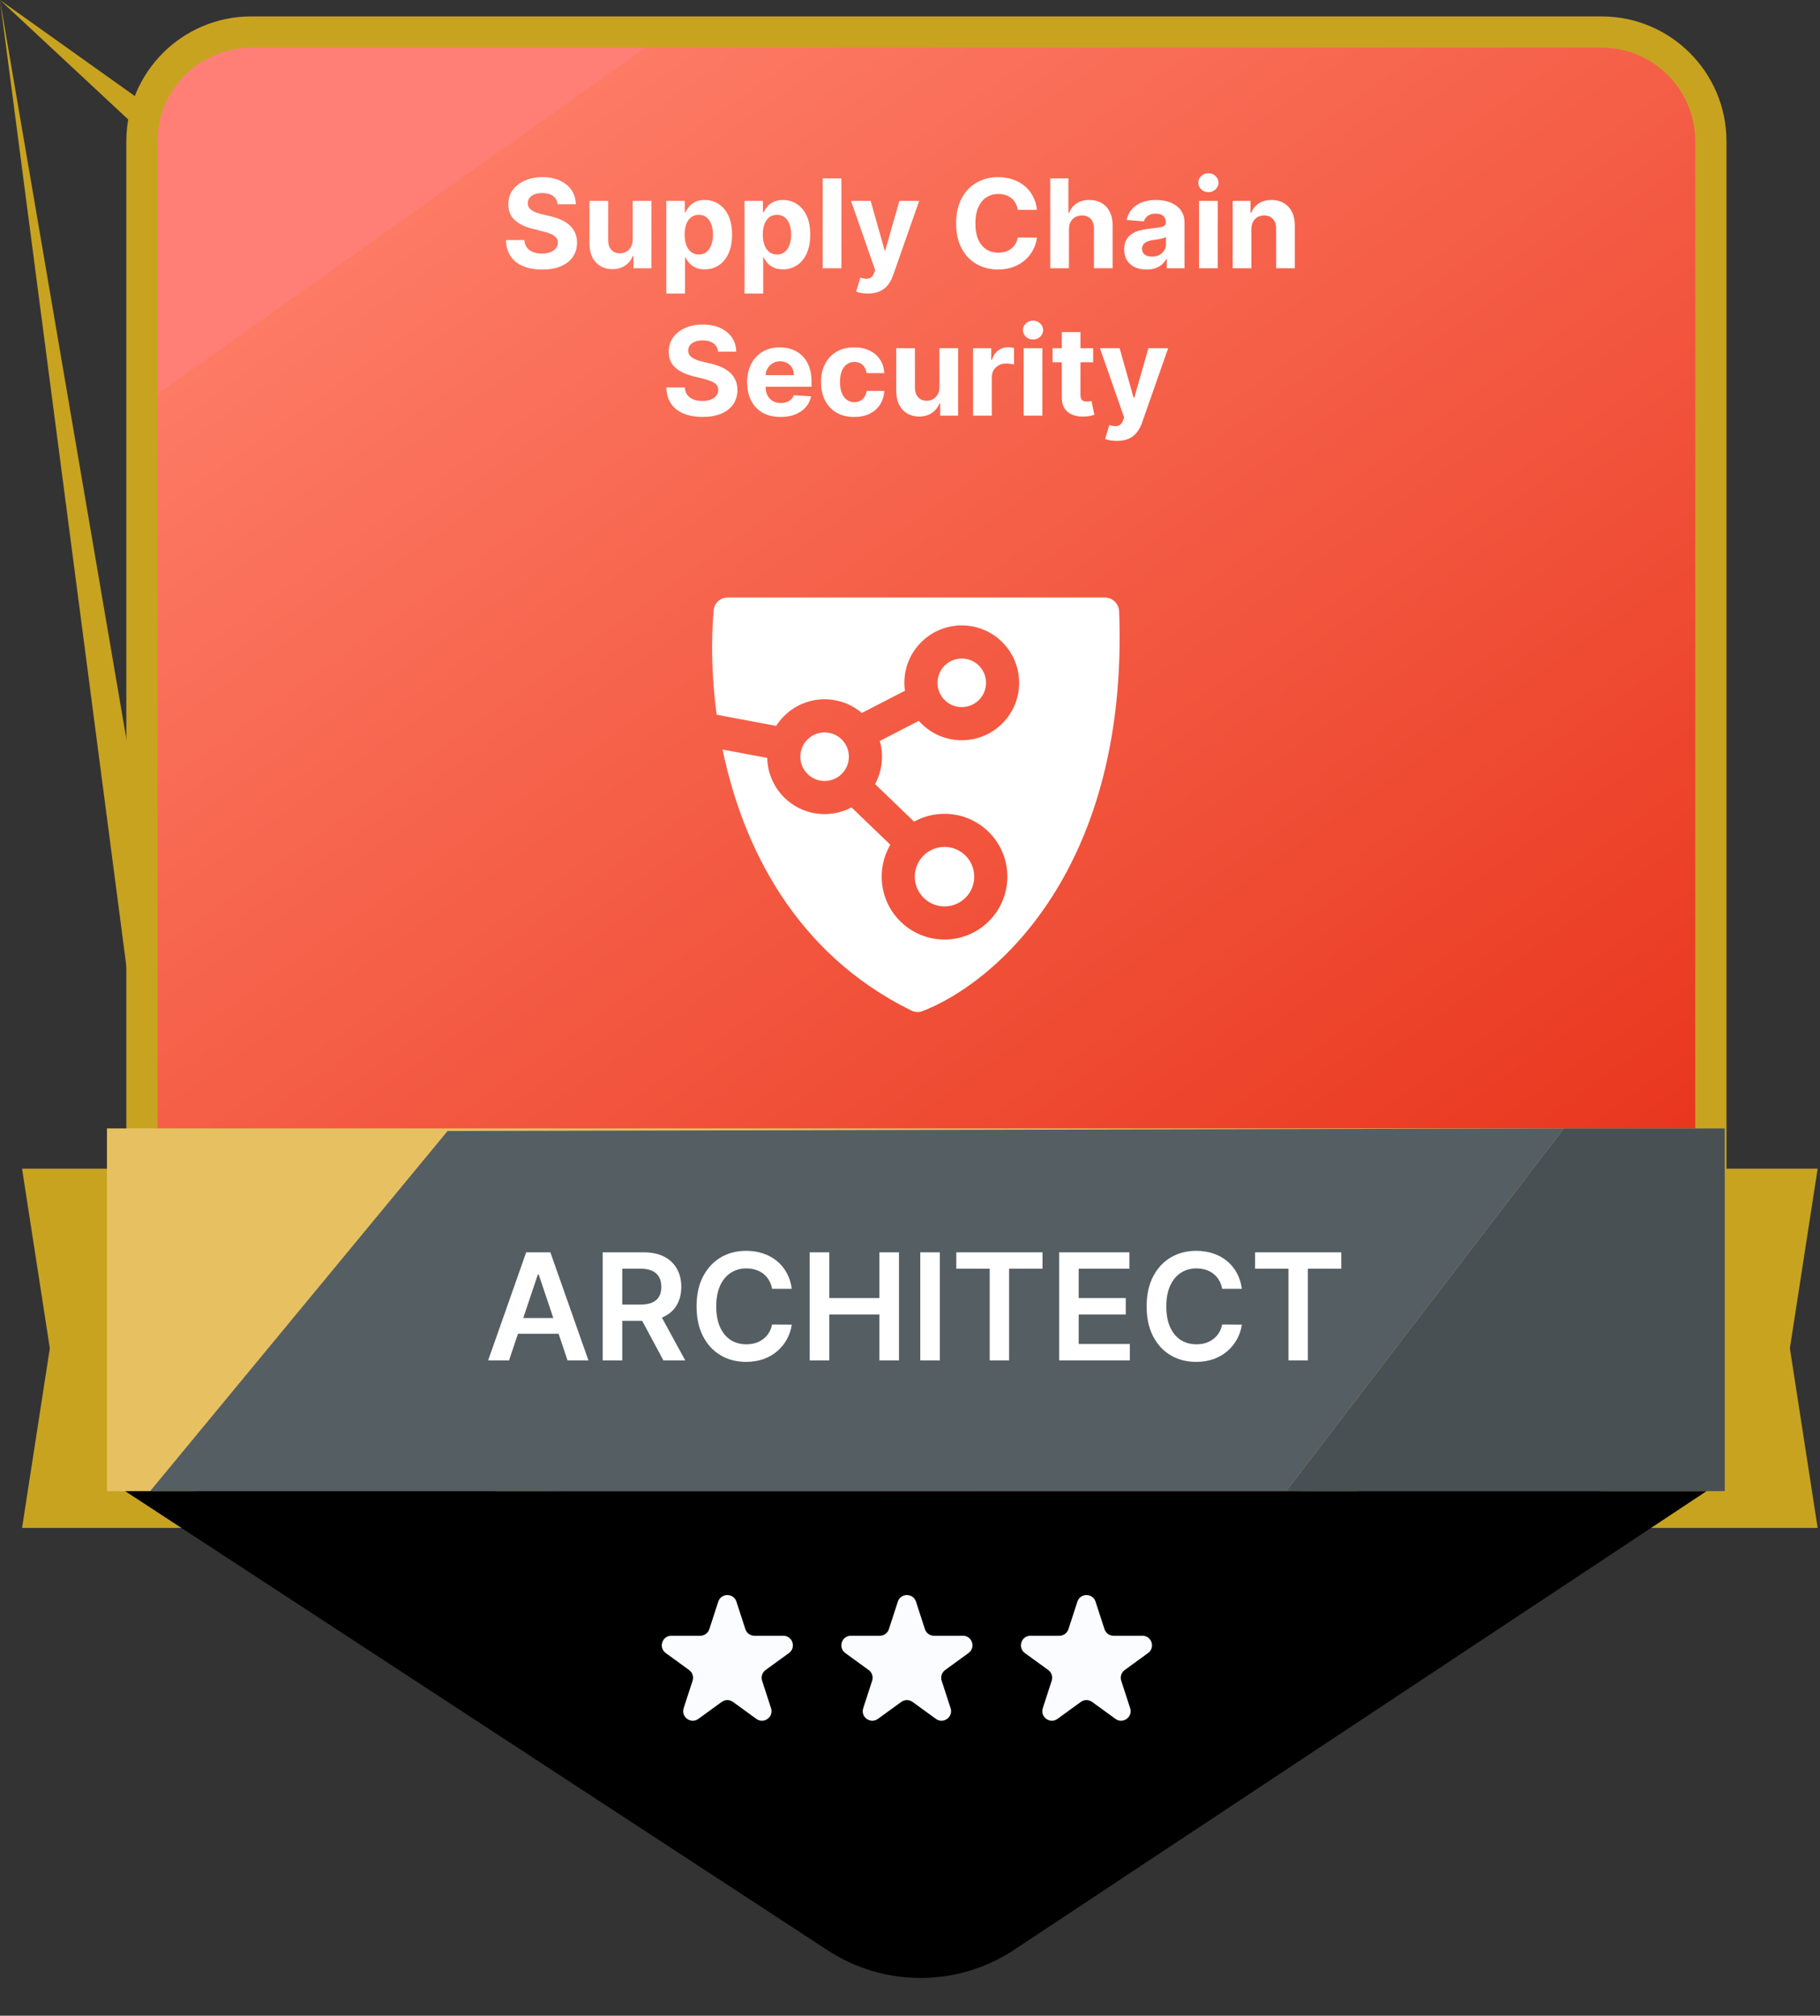 <svg width="383" height="424" viewBox="0 0 383 424" fill="none" xmlns="http://www.w3.org/2000/svg">
<rect x="0" y="0" width="383" height="424" fill="#333333" stroke="none"/>
<path d="M345.094 245.822H382.506L376.661 283.609L382.506 321.395H345.094C-nan -nan -nan -nan 345.094 245.822Z" fill="#C8A320"/>
<path d="M42.053 245.822H4.641L10.486 283.609L4.641 321.395H42.053C-nan -nan -nan -nan 42.053 245.822Z" fill="#C8A320"/>
<path d="M29.871 29.738C29.871 17.035 40.168 6.737 52.871 6.737H337.033C349.736 6.737 360.034 17.035 360.034 29.738V249.78C360.034 257.639 356.02 264.955 349.391 269.178L207.31 359.691C199.772 364.494 190.133 364.494 182.594 359.691L40.513 269.178C33.884 264.955 29.871 257.639 29.871 249.78V29.738Z" fill="url(#paint0_linear_1544_3641)" stroke="#C8A320" stroke-width="6.572"/>
<path d="M117.341 42.959C117.268 42.215 116.951 41.636 116.39 41.224C115.83 40.811 115.07 40.605 114.11 40.605C113.457 40.605 112.907 40.697 112.457 40.882C112.008 41.061 111.663 41.31 111.423 41.63C111.189 41.95 111.072 42.313 111.072 42.719C111.06 43.058 111.131 43.353 111.285 43.606C111.445 43.858 111.663 44.077 111.94 44.261C112.217 44.44 112.537 44.597 112.9 44.732C113.264 44.861 113.651 44.972 114.064 45.065L115.763 45.471C116.587 45.656 117.345 45.902 118.034 46.209C118.723 46.517 119.32 46.896 119.825 47.345C120.33 47.794 120.721 48.324 120.998 48.933C121.281 49.543 121.426 50.241 121.432 51.029C121.426 52.186 121.13 53.19 120.545 54.039C119.967 54.882 119.13 55.538 118.034 56.006C116.944 56.467 115.63 56.698 114.091 56.698C112.565 56.698 111.235 56.464 110.103 55.996C108.976 55.529 108.096 54.836 107.462 53.919C106.834 52.996 106.505 51.854 106.474 50.494H110.343C110.386 51.128 110.568 51.657 110.888 52.082C111.214 52.5 111.648 52.817 112.189 53.033C112.737 53.242 113.356 53.347 114.045 53.347C114.722 53.347 115.31 53.248 115.809 53.051C116.314 52.854 116.704 52.58 116.981 52.229C117.258 51.879 117.397 51.475 117.397 51.02C117.397 50.595 117.271 50.238 117.018 49.949C116.772 49.66 116.409 49.413 115.929 49.21C115.455 49.007 114.873 48.822 114.184 48.656L112.125 48.139C110.531 47.751 109.272 47.145 108.349 46.32C107.425 45.495 106.967 44.385 106.973 42.987C106.967 41.842 107.271 40.842 107.887 39.986C108.509 39.131 109.361 38.463 110.444 37.983C111.528 37.503 112.759 37.263 114.138 37.263C115.541 37.263 116.766 37.503 117.812 37.983C118.865 38.463 119.684 39.131 120.268 39.986C120.853 40.842 121.155 41.833 121.173 42.959H117.341ZM133.141 50.392V42.249H137.075V56.43H133.298V53.854H133.151C132.831 54.685 132.298 55.353 131.553 55.858C130.815 56.363 129.913 56.615 128.848 56.615C127.9 56.615 127.066 56.4 126.346 55.969C125.626 55.538 125.063 54.925 124.656 54.131C124.256 53.337 124.053 52.386 124.047 51.278V42.249H127.98V50.577C127.986 51.414 128.211 52.075 128.654 52.562C129.097 53.048 129.691 53.291 130.436 53.291C130.91 53.291 131.353 53.184 131.766 52.968C132.178 52.746 132.51 52.42 132.763 51.989C133.021 51.559 133.148 51.026 133.141 50.392ZM140.221 61.749V42.249H144.099V44.631H144.274C144.446 44.249 144.696 43.861 145.022 43.467C145.354 43.067 145.785 42.735 146.314 42.47C146.85 42.199 147.515 42.064 148.309 42.064C149.343 42.064 150.297 42.335 151.171 42.876C152.045 43.412 152.744 44.221 153.267 45.305C153.79 46.382 154.052 47.733 154.052 49.358C154.052 50.94 153.796 52.276 153.285 53.365C152.781 54.448 152.091 55.27 151.217 55.83C150.349 56.384 149.377 56.661 148.3 56.661C147.536 56.661 146.887 56.535 146.351 56.283C145.822 56.03 145.388 55.713 145.05 55.332C144.711 54.944 144.452 54.553 144.274 54.159H144.154V61.749H140.221ZM144.071 49.34C144.071 50.183 144.188 50.918 144.422 51.546C144.656 52.174 144.994 52.663 145.437 53.014C145.881 53.359 146.419 53.531 147.053 53.531C147.693 53.531 148.235 53.356 148.678 53.005C149.121 52.648 149.457 52.156 149.685 51.528C149.918 50.894 150.035 50.164 150.035 49.34C150.035 48.521 149.921 47.801 149.694 47.179C149.466 46.557 149.131 46.071 148.687 45.72C148.244 45.369 147.699 45.194 147.053 45.194C146.413 45.194 145.871 45.363 145.428 45.702C144.991 46.04 144.656 46.52 144.422 47.142C144.188 47.764 144.071 48.496 144.071 49.34ZM156.674 61.749V42.249H160.552V44.631H160.727C160.899 44.249 161.149 43.861 161.475 43.467C161.807 43.067 162.238 42.735 162.768 42.47C163.303 42.199 163.968 42.064 164.762 42.064C165.796 42.064 166.75 42.335 167.624 42.876C168.498 43.412 169.197 44.221 169.72 45.305C170.243 46.382 170.505 47.733 170.505 49.358C170.505 50.94 170.249 52.276 169.738 53.365C169.234 54.448 168.544 55.27 167.67 55.83C166.802 56.384 165.83 56.661 164.753 56.661C163.989 56.661 163.34 56.535 162.805 56.283C162.275 56.03 161.841 55.713 161.503 55.332C161.164 54.944 160.906 54.553 160.727 54.159H160.607V61.749H156.674ZM160.524 49.34C160.524 50.183 160.641 50.918 160.875 51.546C161.109 52.174 161.447 52.663 161.89 53.014C162.334 53.359 162.872 53.531 163.506 53.531C164.146 53.531 164.688 53.356 165.131 53.005C165.574 52.648 165.91 52.156 166.138 51.528C166.372 50.894 166.488 50.164 166.488 49.34C166.488 48.521 166.375 47.801 166.147 47.179C165.919 46.557 165.584 46.071 165.14 45.72C164.697 45.369 164.153 45.194 163.506 45.194C162.866 45.194 162.324 45.363 161.881 45.702C161.444 46.04 161.109 46.52 160.875 47.142C160.641 47.764 160.524 48.496 160.524 49.34ZM177.06 37.521V56.43H173.127V37.521H177.06ZM182.639 61.749C182.141 61.749 181.673 61.709 181.236 61.629C180.805 61.555 180.448 61.459 180.165 61.342L181.051 58.406C181.513 58.548 181.928 58.625 182.298 58.637C182.673 58.649 182.996 58.563 183.267 58.379C183.544 58.194 183.769 57.88 183.941 57.437L184.172 56.837L179.085 42.249H183.221L186.157 52.663H186.305L189.268 42.249H193.433L187.92 57.963C187.656 58.726 187.296 59.391 186.84 59.957C186.391 60.53 185.822 60.97 185.132 61.278C184.443 61.592 183.612 61.749 182.639 61.749ZM218.221 44.141H214.177C214.103 43.618 213.952 43.153 213.724 42.747C213.497 42.335 213.204 41.984 212.847 41.695C212.49 41.405 212.078 41.184 211.61 41.03C211.148 40.876 210.647 40.799 210.105 40.799C209.126 40.799 208.274 41.042 207.547 41.528C206.821 42.008 206.258 42.71 205.858 43.633C205.458 44.551 205.258 45.665 205.258 46.976C205.258 48.324 205.458 49.456 205.858 50.374C206.264 51.291 206.83 51.983 207.557 52.451C208.283 52.919 209.123 53.153 210.077 53.153C210.613 53.153 211.108 53.082 211.564 52.94C212.025 52.799 212.435 52.593 212.792 52.322C213.149 52.045 213.444 51.709 213.678 51.315C213.918 50.921 214.084 50.472 214.177 49.967L218.221 49.986C218.116 50.854 217.854 51.691 217.436 52.497C217.024 53.297 216.466 54.014 215.765 54.648C215.069 55.276 214.238 55.775 213.272 56.144C212.312 56.507 211.225 56.689 210.013 56.689C208.326 56.689 206.818 56.307 205.488 55.544C204.165 54.781 203.119 53.676 202.349 52.229C201.586 50.783 201.204 49.032 201.204 46.976C201.204 44.914 201.592 43.16 202.368 41.713C203.143 40.267 204.196 39.165 205.525 38.408C206.855 37.644 208.351 37.263 210.013 37.263C211.108 37.263 212.124 37.417 213.06 37.724C214.001 38.032 214.835 38.482 215.562 39.072C216.288 39.657 216.879 40.374 217.334 41.224C217.796 42.073 218.091 43.046 218.221 44.141ZM224.947 48.232V56.43H221.014V37.521H224.836V44.751H225.002C225.322 43.914 225.839 43.258 226.553 42.784C227.267 42.304 228.163 42.064 229.24 42.064C230.225 42.064 231.084 42.279 231.816 42.71C232.555 43.135 233.127 43.747 233.534 44.548C233.946 45.342 234.149 46.293 234.143 47.401V56.43H230.21V48.102C230.216 47.228 229.994 46.548 229.545 46.062C229.102 45.575 228.48 45.332 227.68 45.332C227.144 45.332 226.67 45.446 226.258 45.674C225.852 45.902 225.532 46.234 225.298 46.671C225.07 47.102 224.953 47.622 224.947 48.232ZM241.282 56.698C240.378 56.698 239.571 56.541 238.863 56.227C238.155 55.907 237.595 55.436 237.183 54.815C236.777 54.187 236.574 53.405 236.574 52.469C236.574 51.682 236.718 51.02 237.007 50.484C237.297 49.949 237.691 49.518 238.189 49.192C238.688 48.866 239.254 48.619 239.888 48.453C240.528 48.287 241.199 48.17 241.901 48.102C242.726 48.016 243.391 47.936 243.895 47.862C244.4 47.782 244.766 47.665 244.994 47.511C245.222 47.358 245.336 47.13 245.336 46.828V46.773C245.336 46.188 245.151 45.736 244.782 45.416C244.418 45.095 243.901 44.935 243.23 44.935C242.523 44.935 241.959 45.092 241.541 45.406C241.122 45.714 240.845 46.102 240.71 46.57L237.072 46.274C237.257 45.412 237.62 44.668 238.162 44.04C238.703 43.406 239.402 42.919 240.257 42.581C241.119 42.236 242.116 42.064 243.249 42.064C244.037 42.064 244.791 42.156 245.511 42.341C246.237 42.526 246.881 42.812 247.441 43.2C248.007 43.587 248.453 44.086 248.779 44.695C249.106 45.299 249.269 46.022 249.269 46.865V56.43H245.539V54.464H245.428C245.2 54.907 244.896 55.298 244.514 55.636C244.132 55.969 243.674 56.23 243.138 56.421C242.603 56.606 241.984 56.698 241.282 56.698ZM242.409 53.984C242.987 53.984 243.498 53.87 243.941 53.642C244.385 53.408 244.732 53.094 244.985 52.7C245.237 52.306 245.363 51.86 245.363 51.361V49.857C245.24 49.937 245.071 50.01 244.855 50.078C244.646 50.14 244.409 50.198 244.145 50.254C243.88 50.303 243.615 50.349 243.351 50.392C243.086 50.429 242.846 50.463 242.63 50.494C242.169 50.561 241.766 50.669 241.421 50.817C241.076 50.965 240.808 51.165 240.618 51.417C240.427 51.663 240.331 51.971 240.331 52.34C240.331 52.876 240.525 53.285 240.913 53.568C241.307 53.845 241.806 53.984 242.409 53.984ZM252.32 56.43V42.249H256.254V56.43H252.32ZM254.296 40.42C253.711 40.42 253.21 40.227 252.791 39.839C252.379 39.445 252.173 38.974 252.173 38.426C252.173 37.885 252.379 37.42 252.791 37.032C253.21 36.638 253.711 36.441 254.296 36.441C254.881 36.441 255.38 36.638 255.792 37.032C256.21 37.42 256.42 37.885 256.42 38.426C256.42 38.974 256.21 39.445 255.792 39.839C255.38 40.227 254.881 40.42 254.296 40.42ZM263.338 48.232V56.43H259.404V42.249H263.153V44.751H263.319C263.633 43.926 264.159 43.273 264.898 42.793C265.637 42.307 266.532 42.064 267.585 42.064C268.57 42.064 269.428 42.279 270.161 42.71C270.893 43.141 271.463 43.757 271.869 44.557C272.275 45.351 272.478 46.299 272.478 47.401V56.43H268.545V48.102C268.551 47.234 268.33 46.557 267.88 46.071C267.431 45.579 266.812 45.332 266.024 45.332C265.495 45.332 265.027 45.446 264.621 45.674C264.221 45.902 263.907 46.234 263.679 46.671C263.458 47.102 263.344 47.622 263.338 48.232ZM151.098 73.96C151.024 73.215 150.707 72.636 150.147 72.224C149.587 71.811 148.827 71.605 147.867 71.605C147.214 71.605 146.663 71.698 146.214 71.882C145.765 72.061 145.42 72.31 145.18 72.63C144.946 72.95 144.829 73.313 144.829 73.719C144.817 74.058 144.888 74.353 145.041 74.606C145.202 74.858 145.42 75.077 145.697 75.261C145.974 75.44 146.294 75.597 146.657 75.732C147.02 75.862 147.408 75.972 147.821 76.065L149.519 76.471C150.344 76.656 151.101 76.902 151.791 77.21C152.48 77.517 153.077 77.896 153.582 78.345C154.087 78.794 154.478 79.324 154.755 79.933C155.038 80.543 155.182 81.241 155.188 82.029C155.182 83.186 154.887 84.19 154.302 85.039C153.724 85.882 152.886 86.538 151.791 87.006C150.701 87.467 149.387 87.698 147.848 87.698C146.322 87.698 144.992 87.464 143.86 86.996C142.733 86.529 141.853 85.836 141.219 84.919C140.591 83.996 140.262 82.854 140.231 81.494H144.1C144.143 82.128 144.324 82.657 144.644 83.082C144.971 83.5 145.405 83.817 145.946 84.033C146.494 84.242 147.113 84.347 147.802 84.347C148.479 84.347 149.067 84.248 149.566 84.051C150.07 83.854 150.461 83.58 150.738 83.229C151.015 82.879 151.154 82.475 151.154 82.02C151.154 81.595 151.028 81.238 150.775 80.949C150.529 80.66 150.166 80.413 149.686 80.21C149.212 80.007 148.63 79.823 147.941 79.656L145.882 79.139C144.287 78.751 143.029 78.145 142.105 77.32C141.182 76.496 140.724 75.385 140.73 73.987C140.724 72.842 141.028 71.842 141.644 70.987C142.265 70.131 143.118 69.463 144.201 68.983C145.285 68.503 146.516 68.263 147.894 68.263C149.298 68.263 150.523 68.503 151.569 68.983C152.622 69.463 153.44 70.131 154.025 70.987C154.61 71.842 154.912 72.833 154.93 73.96H151.098ZM164.267 87.707C162.808 87.707 161.552 87.412 160.5 86.821C159.453 86.224 158.647 85.381 158.081 84.291C157.514 83.196 157.231 81.9 157.231 80.404C157.231 78.945 157.514 77.665 158.081 76.563C158.647 75.461 159.444 74.603 160.472 73.987C161.506 73.372 162.719 73.064 164.11 73.064C165.045 73.064 165.916 73.215 166.723 73.516C167.535 73.812 168.243 74.258 168.846 74.855C169.456 75.452 169.93 76.203 170.268 77.108C170.607 78.007 170.776 79.059 170.776 80.266V81.346H158.801V78.908H167.074C167.074 78.342 166.951 77.841 166.704 77.403C166.458 76.966 166.116 76.625 165.679 76.379C165.249 76.126 164.747 76 164.174 76C163.577 76 163.048 76.138 162.586 76.415C162.131 76.686 161.774 77.053 161.515 77.514C161.257 77.97 161.125 78.478 161.118 79.038V81.355C161.118 82.057 161.248 82.663 161.506 83.174C161.771 83.685 162.143 84.079 162.623 84.356C163.103 84.633 163.673 84.771 164.331 84.771C164.768 84.771 165.169 84.71 165.532 84.587C165.895 84.464 166.206 84.279 166.464 84.033C166.723 83.787 166.92 83.485 167.055 83.128L170.693 83.368C170.508 84.242 170.13 85.005 169.557 85.658C168.991 86.304 168.259 86.809 167.36 87.172C166.467 87.529 165.436 87.707 164.267 87.707ZM179.75 87.707C178.298 87.707 177.048 87.4 176.002 86.784C174.962 86.162 174.161 85.301 173.601 84.199C173.047 83.097 172.77 81.829 172.77 80.395C172.77 78.942 173.05 77.668 173.611 76.573C174.177 75.471 174.98 74.612 176.02 73.996C177.061 73.375 178.298 73.064 179.732 73.064C180.969 73.064 182.053 73.289 182.982 73.738C183.911 74.187 184.647 74.818 185.189 75.631C185.73 76.443 186.029 77.397 186.084 78.493H182.373C182.268 77.785 181.991 77.216 181.542 76.785C181.098 76.348 180.517 76.129 179.797 76.129C179.187 76.129 178.655 76.296 178.199 76.628C177.75 76.954 177.399 77.431 177.147 78.059C176.894 78.687 176.768 79.447 176.768 80.34C176.768 81.244 176.891 82.014 177.138 82.648C177.39 83.282 177.744 83.765 178.199 84.097C178.655 84.43 179.187 84.596 179.797 84.596C180.246 84.596 180.649 84.504 181.006 84.319C181.369 84.134 181.668 83.867 181.902 83.516C182.142 83.159 182.299 82.731 182.373 82.232H186.084C186.023 83.316 185.727 84.27 185.198 85.094C184.675 85.913 183.951 86.553 183.028 87.015C182.105 87.477 181.012 87.707 179.75 87.707ZM197.697 81.392V73.249H201.63V87.43H197.854V84.854H197.706C197.386 85.685 196.854 86.353 196.109 86.858C195.37 87.363 194.469 87.615 193.404 87.615C192.456 87.615 191.622 87.4 190.902 86.969C190.181 86.538 189.618 85.925 189.212 85.131C188.812 84.337 188.609 83.386 188.603 82.278V73.249H192.536V81.577C192.542 82.414 192.767 83.076 193.21 83.562C193.653 84.048 194.247 84.291 194.992 84.291C195.466 84.291 195.909 84.183 196.321 83.968C196.734 83.746 197.066 83.42 197.318 82.989C197.577 82.558 197.703 82.026 197.697 81.392ZM204.776 87.43V73.249H208.59V75.723H208.737C208.996 74.843 209.43 74.178 210.039 73.729C210.649 73.273 211.35 73.046 212.144 73.046C212.341 73.046 212.554 73.058 212.781 73.082C213.009 73.107 213.209 73.141 213.382 73.184V76.674C213.197 76.619 212.941 76.569 212.615 76.526C212.289 76.483 211.99 76.462 211.72 76.462C211.141 76.462 210.624 76.588 210.168 76.84C209.719 77.086 209.362 77.431 209.097 77.874C208.839 78.317 208.71 78.828 208.71 79.407V87.43H204.776ZM215.415 87.43V73.249H219.348V87.43H215.415ZM217.391 71.421C216.806 71.421 216.305 71.227 215.886 70.839C215.474 70.445 215.267 69.974 215.267 69.426C215.267 68.885 215.474 68.42 215.886 68.032C216.305 67.638 216.806 67.441 217.391 67.441C217.976 67.441 218.474 67.638 218.887 68.032C219.305 68.42 219.514 68.885 219.514 69.426C219.514 69.974 219.305 70.445 218.887 70.839C218.474 71.227 217.976 71.421 217.391 71.421ZM230.042 73.249V76.203H221.502V73.249H230.042ZM223.441 69.851H227.374V83.073C227.374 83.436 227.429 83.719 227.54 83.922C227.651 84.119 227.805 84.257 228.002 84.337C228.205 84.417 228.439 84.457 228.704 84.457C228.888 84.457 229.073 84.442 229.258 84.411C229.442 84.374 229.584 84.347 229.682 84.328L230.301 87.255C230.104 87.317 229.827 87.387 229.47 87.467C229.113 87.553 228.679 87.606 228.168 87.624C227.22 87.661 226.389 87.535 225.675 87.246C224.967 86.957 224.416 86.507 224.022 85.898C223.629 85.288 223.435 84.519 223.441 83.59V69.851ZM235.033 92.749C234.534 92.749 234.066 92.709 233.629 92.629C233.199 92.555 232.841 92.459 232.558 92.342L233.445 89.406C233.906 89.548 234.322 89.625 234.691 89.637C235.067 89.649 235.39 89.563 235.661 89.379C235.938 89.194 236.162 88.88 236.335 88.437L236.565 87.837L231.478 73.249H235.614L238.551 83.663H238.698L241.662 73.249H245.826L240.314 88.963C240.049 89.726 239.689 90.391 239.234 90.957C238.784 91.53 238.215 91.97 237.526 92.278C236.836 92.592 236.005 92.749 235.033 92.749Z" fill="white"/>
<path fill-rule="evenodd" clip-rule="evenodd" d="M150.812 150.339C149.693 142.029 149.652 134.378 150.188 128.34C150.324 126.814 151.621 125.688 153.153 125.688H232.497C234.111 125.688 235.449 126.973 235.509 128.585C237.536 182.582 209.576 206.789 194.064 212.705C193.331 212.985 192.514 212.927 191.81 212.581C167.319 200.561 156.272 178.038 152.059 157.663L161.455 159.426C161.518 162.431 162.697 165.416 164.989 167.709C168.836 171.555 174.63 172.265 179.196 169.838L187.239 177.572C187.28 177.611 187.322 177.65 187.365 177.687C184.373 182.758 185.054 189.397 189.411 193.753C194.575 198.918 202.949 198.918 208.113 193.753C213.278 188.588 213.278 180.215 208.113 175.05C203.84 170.777 197.369 170.039 192.338 172.838C192.254 172.738 192.165 172.641 192.069 172.549L184.147 164.932C185.667 162.134 186 158.862 185.146 155.856L193.343 151.628C193.506 151.812 193.675 151.992 193.851 152.168C198.567 156.885 206.214 156.885 210.931 152.168C215.647 147.452 215.647 139.805 210.931 135.088C206.214 130.372 198.567 130.372 193.851 135.088C191.069 137.871 189.928 141.673 190.428 145.292L181.357 149.971C176.612 145.924 169.475 146.143 164.989 150.629C164.351 151.267 163.8 151.958 163.334 152.689L150.812 150.339ZM177.142 155.556C175.147 153.561 171.912 153.561 169.917 155.556C167.921 157.551 167.921 160.786 169.917 162.782C171.912 164.777 175.147 164.777 177.142 162.782C179.137 160.786 179.137 157.551 177.142 155.556ZM198.778 140.015C200.773 138.02 204.008 138.02 206.004 140.015C207.999 142.011 207.999 145.246 206.004 147.241C204.008 149.236 200.773 149.236 198.778 147.241C196.783 145.246 196.783 142.011 198.778 140.015ZM203.186 179.977C200.743 177.534 196.781 177.534 194.338 179.977C191.894 182.421 191.894 186.382 194.338 188.826C196.781 191.269 200.743 191.269 203.186 188.826C205.63 186.382 205.63 182.421 203.186 179.977Z" fill="white"/>
<g clip-path="url(#clip0_1544_3641)">
<rect width="340.453" height="76.303" transform="translate(22.507 237.362)" fill="#E7C161"/>
<g style="mix-blend-mode:overlay">
<path d="M30.407 315.093L94.191 237.902L329.093 237.363L269.949 314.579L30.407 315.093Z" fill="#555E63"/>
</g>
<g style="mix-blend-mode:overlay">
<path d="M269.949 314.578L329.093 237.362L363.594 237.362L363.594 314.578L269.949 314.578Z" fill="#495053"/>
</g>
<path d="M107.122 286.156H102.725L110.73 263.418H115.816L123.832 286.156H119.435L113.362 268.081H113.184L107.122 286.156ZM107.266 277.241H119.257V280.55H107.266V277.241ZM126.827 286.156V263.418H135.354C137.101 263.418 138.566 263.721 139.75 264.328C140.942 264.935 141.841 265.787 142.448 266.882C143.063 267.97 143.37 269.24 143.37 270.69C143.37 272.148 143.059 273.414 142.437 274.487C141.823 275.553 140.916 276.379 139.717 276.963C138.518 277.541 137.045 277.829 135.298 277.829H129.225V274.41H134.743C135.765 274.41 136.601 274.269 137.252 273.988C137.904 273.699 138.385 273.281 138.696 272.733C139.014 272.178 139.173 271.497 139.173 270.69C139.173 269.884 139.014 269.195 138.696 268.625C138.377 268.048 137.893 267.611 137.241 267.315C136.59 267.012 135.75 266.86 134.721 266.86H130.946V286.156H126.827ZM138.574 275.853L144.203 286.156H139.606L134.077 275.853H138.574ZM166.625 271.09H162.472C162.354 270.409 162.135 269.806 161.817 269.28C161.499 268.747 161.103 268.296 160.629 267.926C160.155 267.556 159.615 267.278 159.008 267.093C158.409 266.901 157.761 266.804 157.065 266.804C155.829 266.804 154.734 267.115 153.779 267.737C152.824 268.351 152.076 269.254 151.536 270.446C150.996 271.63 150.726 273.077 150.726 274.787C150.726 276.527 150.996 277.992 151.536 279.184C152.084 280.368 152.831 281.264 153.779 281.871C154.734 282.47 155.825 282.77 157.054 282.77C157.735 282.77 158.372 282.681 158.964 282.504C159.563 282.319 160.1 282.048 160.574 281.693C161.055 281.338 161.458 280.901 161.784 280.383C162.117 279.865 162.346 279.273 162.472 278.607L166.625 278.629C166.469 279.709 166.132 280.724 165.614 281.671C165.104 282.618 164.434 283.455 163.605 284.18C162.776 284.898 161.806 285.461 160.696 285.868C159.586 286.268 158.353 286.467 156.999 286.467C155 286.467 153.216 286.005 151.647 285.08C150.078 284.154 148.842 282.818 147.939 281.071C147.036 279.325 146.584 277.23 146.584 274.787C146.584 272.337 147.039 270.242 147.95 268.503C148.86 266.756 150.1 265.42 151.669 264.495C153.238 263.57 155.015 263.107 156.999 263.107C158.264 263.107 159.441 263.285 160.529 263.64C161.617 263.995 162.587 264.517 163.438 265.206C164.289 265.887 164.989 266.723 165.537 267.715C166.092 268.699 166.454 269.824 166.625 271.09ZM170.397 286.156V263.418H174.516V273.044H185.053V263.418H189.183V286.156H185.053V276.497H174.516V286.156H170.397ZM197.782 263.418V286.156H193.663V263.418H197.782ZM201.243 266.871V263.418H219.385V266.871H212.357V286.156H208.271V266.871H201.243ZM222.883 286.156V263.418H237.671V266.871H227.002V273.044H236.905V276.497H227.002V282.704H237.76V286.156H222.883ZM261.337 271.09H257.185C257.066 270.409 256.848 269.806 256.53 269.28C256.211 268.747 255.815 268.296 255.342 267.926C254.868 267.556 254.327 267.278 253.721 267.093C253.121 266.901 252.473 266.804 251.778 266.804C250.541 266.804 249.446 267.115 248.491 267.737C247.536 268.351 246.789 269.254 246.248 270.446C245.708 271.63 245.438 273.077 245.438 274.787C245.438 276.527 245.708 277.992 246.248 279.184C246.796 280.368 247.544 281.264 248.491 281.871C249.446 282.47 250.538 282.77 251.766 282.77C252.447 282.77 253.084 282.681 253.676 282.504C254.276 282.319 254.812 282.048 255.286 281.693C255.767 281.338 256.171 280.901 256.496 280.383C256.829 279.865 257.059 279.273 257.185 278.607L261.337 278.629C261.182 279.709 260.845 280.724 260.327 281.671C259.816 282.618 259.146 283.455 258.317 284.18C257.488 284.898 256.518 285.461 255.408 285.868C254.298 286.268 253.065 286.467 251.711 286.467C249.712 286.467 247.929 286.005 246.359 285.08C244.79 284.154 243.554 282.818 242.651 281.071C241.748 279.325 241.297 277.23 241.297 274.787C241.297 272.337 241.752 270.242 242.662 268.503C243.573 266.756 244.812 265.42 246.382 264.495C247.951 263.57 249.727 263.107 251.711 263.107C252.977 263.107 254.154 263.285 255.242 263.64C256.33 263.995 257.299 264.517 258.151 265.206C259.002 265.887 259.701 266.723 260.249 267.715C260.804 268.699 261.167 269.824 261.337 271.09ZM264.11 266.871V263.418H282.252V266.871H275.224V286.156H271.138V266.871H264.11Z" fill="white"/>
</g>
<path d="M359.11 313.666H26.356L174.174 410.24C186.116 418.042 201.553 417.994 213.445 410.119L359.11 313.666Z" fill="black"/>
<path d="M151.151 336.902C151.753 335.05 154.372 335.05 154.974 336.902L156.853 342.685C157.122 343.513 157.894 344.074 158.765 344.074H164.845C166.792 344.074 167.602 346.566 166.027 347.71L161.107 351.284C160.403 351.796 160.108 352.703 160.377 353.531L162.256 359.314C162.858 361.166 160.738 362.706 159.163 361.561L154.244 357.987C153.539 357.475 152.586 357.475 151.881 357.987L146.962 361.561C145.387 362.706 143.267 361.166 143.869 359.314L145.748 353.531C146.017 352.703 145.722 351.796 145.018 351.284L140.098 347.71C138.523 346.565 139.333 344.074 141.28 344.074H147.36C148.231 344.074 149.003 343.513 149.272 342.685L151.151 336.902Z" fill="#FAFCFF"/>
<path d="M192.76 336.902C192.159 335.05 189.539 335.05 188.937 336.902L187.058 342.685C186.789 343.513 186.018 344.074 185.147 344.074H179.066C177.119 344.074 176.31 346.566 177.885 347.71L182.804 351.284C183.509 351.796 183.803 352.703 183.534 353.531L181.655 359.314C181.054 361.166 183.173 362.706 184.748 361.561L189.668 357.987C190.372 357.475 191.326 357.475 192.03 357.987L196.95 361.561C198.525 362.706 200.644 361.166 200.043 359.314L198.164 353.531C197.894 352.703 198.189 351.796 198.894 351.284L203.813 347.71C205.388 346.565 204.579 344.074 202.632 344.074H196.551C195.68 344.074 194.909 343.513 194.639 342.685L192.76 336.902Z" fill="#FAFCFF"/>
<path d="M226.724 336.902C227.326 335.05 229.945 335.05 230.547 336.902L232.426 342.685C232.695 343.513 233.467 344.074 234.338 344.074H240.418C242.365 344.074 243.175 346.566 241.6 347.71L236.68 351.284C235.976 351.796 235.681 352.703 235.95 353.531L237.829 359.314C238.431 361.166 236.311 362.706 234.736 361.561L229.817 357.987C229.112 357.475 228.159 357.475 227.454 357.987L222.535 361.561C220.96 362.706 218.84 361.166 219.442 359.314L221.321 353.531C221.59 352.703 221.295 351.796 220.591 351.284L215.671 347.71C214.096 346.565 214.906 344.074 216.853 344.074H222.933C223.804 344.074 224.576 343.513 224.845 342.685L226.724 336.902Z" fill="#FAFCFF"/>
<defs>
<linearGradient id="paint0_linear_1544_3641" x1="103.253" y1="33.137" x2="310.358" y2="324.95" gradientUnits="userSpaceOnUse">
<stop stop-color="#FF7F77"/>
<stop offset="0" stop-color="#FD7A64"/>
<stop offset="1" stop-color="#E62D14"/>
</linearGradient>
<clipPath id="clip0_1544_3641">
<rect width="340.453" height="76.303" fill="white" transform="translate(22.507 237.362)"/>
</clipPath>
</defs>
</svg>
